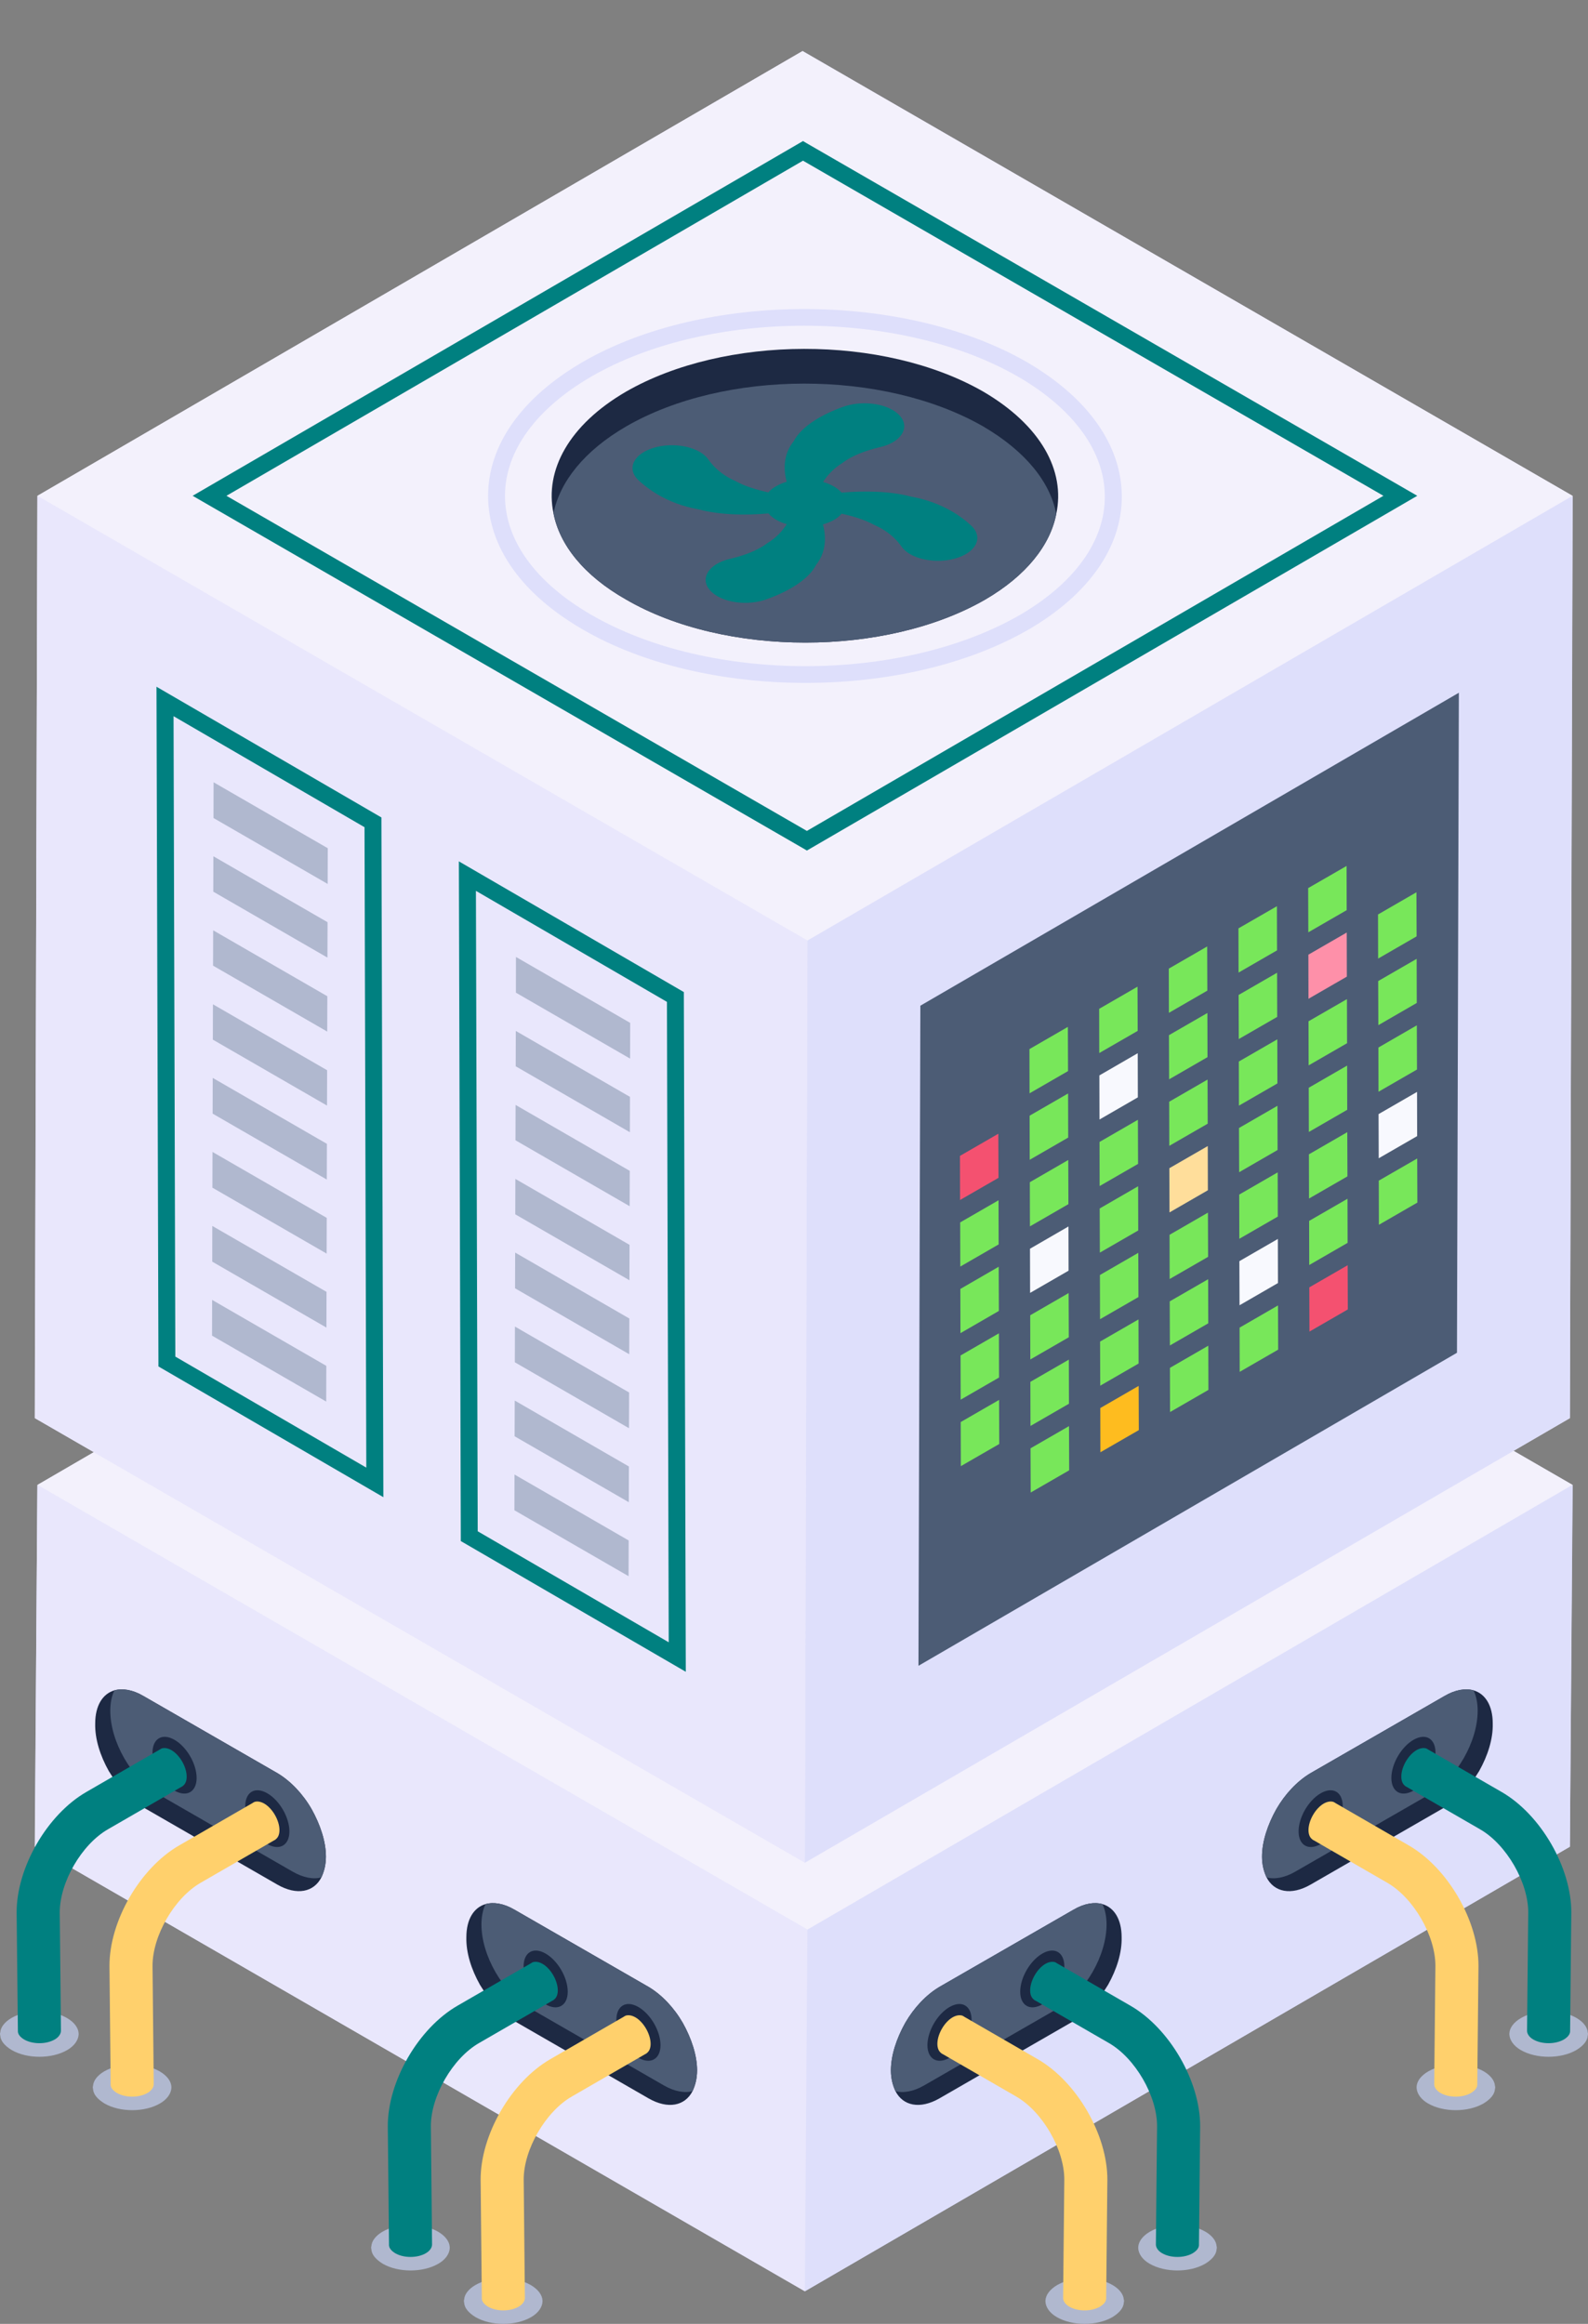 <?xml version="1.0" encoding="UTF-8" standalone="no"?>
<!-- Generator: Adobe Illustrator 28.2.0, SVG Export Plug-In . SVG Version: 6.00 Build 0)  -->

<svg
   version="1.1"
   id="Layer_2_00000116942945517045828500000011382288698627544202_"
   x="0px"
   y="0px"
   viewBox="0 0 2938.9 4300"
   style="enable-background:new 0 0 2938.9 4300;"
   xml:space="preserve"
   sodipodi:docname="vps-hosting.svg"
   inkscape:version="1.3.2 (091e20e, 2023-11-25, custom)"
   xmlns:inkscape="http://www.inkscape.org/namespaces/inkscape"
   xmlns:sodipodi="http://sodipodi.sourceforge.net/DTD/sodipodi-0.dtd"
   xmlns="http://www.w3.org/2000/svg"
   xmlns:svg="http://www.w3.org/2000/svg"><rect x="0" y="0" width="2938.9" height="4300" fill="#808080" stroke="none"/><defs
   id="defs111" /><sodipodi:namedview
   id="namedview111"
   pagecolor="#ffffff"
   bordercolor="#000000"
   borderopacity="0.25"
   inkscape:showpageshadow="2"
   inkscape:pageopacity="0.0"
   inkscape:pagecheckerboard="0"
   inkscape:deskcolor="#d1d1d1"
   inkscape:zoom="0.18906977"
   inkscape:cx="1467.7122"
   inkscape:cy="1303.7515"
   inkscape:window-width="1920"
   inkscape:window-height="1009"
   inkscape:window-x="1912"
   inkscape:window-y="39"
   inkscape:window-maximized="1"
   inkscape:current-layer="Layer_2_00000116942945517045828500000011382288698627544202_" />
<style
   type="text/css"
   id="style1">
	.st0{fill:#DEDFFB;}
	.st1{fill:#E9E7FC;}
	.st2{fill:#F3F1FC;}
	.st3{fill:#926AF2;}
	.st4{fill:#4C5C75;}
	.st5{fill:#78E75A;}
	.st6{fill:#F45170;}
	.st7{fill:#F8F9FE;}
	.st8{fill:#FE90A9;}
	.st9{fill:#FFDE9B;}
	.st10{fill:#FEBC1F;}
	.st11{fill:#B0B8CF;}
	.st12{fill:#1D2943;}
	.st13{fill:#AD8FF5;}
	.st14{fill:#FFD06C;}
	.st15{fill:#7745EF;}
</style>
<g
   id="Layer_1-2">
	<g
   id="_153">
		<g
   id="g111">
			<g
   id="g5">
				<polygon
   class="st0"
   points="2910.6,2747.9 2905.3,3417.1 1489.8,4239.4 64.6,3417.1 69.1,2747.9 1485.4,1924.6     "
   id="polygon1" />
				<g
   id="g4">
					<polygon
   class="st0"
   points="2910.2,2747.5 2905.4,3417 1489.5,4239.8 1494.3,3570.4      "
   id="polygon2" />
					<polygon
   class="st1"
   points="1494.3,3570.4 1489.5,4239.8 64.3,3417 69.2,2747.6      "
   id="polygon3" />
					<polygon
   class="st2"
   points="2910.2,2747.5 1494.3,3570.4 69.2,2747.6 1485.1,1924.7      "
   id="polygon4" />
				</g>
			</g>
			<g
   id="g9">
				<polygon
   class="st1"
   points="2910.6,917.7 2905.3,2624.2 1489.8,3446.6 64.6,2624.2 69.1,917.7 1485.4,94.4     "
   id="polygon5" />
				<g
   id="g8">
					<polygon
   class="st0"
   points="2910.2,917.4 2905.4,2623.8 1489.5,3446.6 1494.3,1740.2      "
   id="polygon6" />
					<polygon
   class="st1"
   points="1494.3,1740.2 1489.5,3446.6 64.3,2623.8 69.2,917.4      "
   id="polygon7" />
					<polygon
   class="st2"
   points="2910.2,917.4 1494.3,1740.2 69.2,917.4 1485.1,94.6      "
   id="polygon8" />
				</g>
			</g>
			<path
   class="st3"
   d="M1493.3,1573.8l-7.8-4.6l-1129-651.8L1486.1,261l7.8,4.6l1129,651.8L1493.3,1573.8L1493.3,1573.8z      M419.1,917.4l1074.2,620.1l1067-620.1L1486.1,297.3L419.1,917.4z"
   id="path9"
   style="fill:#008080;fill-opacity:1" />
			<polygon
   class="st4"
   points="1703.3,1860.9 2699.9,1281.8 2696.4,2503.1 1699.8,3082.3    "
   id="polygon9" />
			<g
   id="g54">
				<polygon
   class="st5"
   points="1976.3,1900.1 1976.6,1981.9 1905.4,2023 1905.2,1941.2     "
   id="polygon10" />
				<polygon
   class="st5"
   points="2105.2,1825.7 2105.5,1907.5 2034.4,1948.5 2034.2,1866.7     "
   id="polygon11" />
				<polygon
   class="st5"
   points="2234.1,1751.3 2234.4,1833 2163.3,1874.1 2163.1,1792.3     "
   id="polygon12" />
				<polygon
   class="st5"
   points="2363.2,1676.8 2363.4,1758.5 2292.2,1799.6 2292,1717.8     "
   id="polygon13" />
				<polygon
   class="st5"
   points="2492.1,1602.3 2492.3,1684.1 2421.3,1725.1 2421,1643.3     "
   id="polygon14" />
				<polygon
   class="st6"
   points="1847.6,2097.8 1847.9,2179.4 1776.8,2220.4 1776.6,2138.8     "
   id="polygon15" />
				<polygon
   class="st5"
   points="1976.7,2023.3 1976.9,2104.9 1905.7,2146 1905.5,2064.4     "
   id="polygon16" />
				<polygon
   class="st7"
   points="2105.6,1948.8 2105.8,2030.5 2034.8,2071.5 2034.6,1989.9     "
   id="polygon17" />
				<polygon
   class="st5"
   points="2234.5,1874.4 2234.7,1956.1 2163.7,1997.1 2163.4,1915.4     "
   id="polygon18" />
				<polygon
   class="st5"
   points="2363.5,1799.9 2363.7,1881.6 2292.6,1922.6 2292.3,1841     "
   id="polygon19" />
				<polygon
   class="st8"
   points="2492.4,1725.5 2492.6,1807.1 2421.6,1848.1 2421.4,1766.5     "
   id="polygon20" />
				<polygon
   class="st5"
   points="2621.4,1651 2621.7,1732.6 2550.5,1773.7 2550.3,1692.1     "
   id="polygon21" />
				<polygon
   class="st5"
   points="1848,2220.9 1848.2,2302.6 1777.2,2343.6 1777,2261.9     "
   id="polygon22" />
				<polygon
   class="st5"
   points="1977,2146.4 1977.3,2228.1 1906.1,2269.2 1905.9,2187.5     "
   id="polygon23" />
				<polygon
   class="st5"
   points="2105.9,2072 2106.2,2153.6 2035.1,2194.6 2034.9,2113     "
   id="polygon24" />
				<polygon
   class="st5"
   points="2234.8,1997.6 2235.1,2079.2 2164,2120.2 2163.8,2038.6     "
   id="polygon25" />
				<polygon
   class="st5"
   points="2363.9,1923.1 2364.1,2004.7 2292.9,2045.8 2292.7,1964.2     "
   id="polygon26" />
				<polygon
   class="st5"
   points="2492.8,1848.7 2493,1930.3 2421.9,1971.3 2421.7,1889.7     "
   id="polygon27" />
				<polygon
   class="st5"
   points="2621.8,1774.2 2622,1855.8 2550.9,1896.9 2550.6,1815.3     "
   id="polygon28" />
				<polygon
   class="st5"
   points="1848.3,2343.9 1848.6,2425.7 1777.5,2466.8 1777.3,2385     "
   id="polygon29" />
				<polygon
   class="st7"
   points="1977.4,2269.4 1977.6,2351.2 1906.4,2392.3 1906.2,2310.6     "
   id="polygon30" />
				<polygon
   class="st5"
   points="2106.3,2195 2106.5,2276.8 2035.5,2317.8 2035.2,2236.1     "
   id="polygon31" />
				<polygon
   class="st9"
   points="2235.2,2120.6 2235.4,2202.4 2164.4,2243.4 2164.1,2161.6     "
   id="polygon32" />
				<polygon
   class="st5"
   points="2364.2,2046.1 2364.4,2127.9 2293.3,2169 2293,2087.2     "
   id="polygon33" />
				<polygon
   class="st5"
   points="2493.1,1971.7 2493.3,2053.5 2422.3,2094.5 2422.1,2012.7     "
   id="polygon34" />
				<polygon
   class="st5"
   points="2622.1,1897.2 2622.4,1979 2551.2,2020.1 2551,1938.3     "
   id="polygon35" />
				<polygon
   class="st5"
   points="1848.7,2467.1 1848.9,2548.9 1777.9,2589.9 1777.7,2508.1     "
   id="polygon36" />
				<polygon
   class="st5"
   points="1977.7,2392.6 1978,2474.4 1906.8,2515.5 1906.6,2433.7     "
   id="polygon37" />
				<polygon
   class="st5"
   points="2106.6,2318.2 2106.9,2400 2035.8,2441 2035.6,2359.2     "
   id="polygon38" />
				<polygon
   class="st5"
   points="2235.5,2243.8 2235.8,2325.6 2164.7,2366.6 2164.5,2284.8     "
   id="polygon39" />
				<polygon
   class="st5"
   points="2364.6,2169.3 2364.8,2251.1 2293.6,2292.2 2293.4,2210.4     "
   id="polygon40" />
				<polygon
   class="st5"
   points="2493.4,2094.9 2493.7,2176.7 2422.6,2217.7 2422.4,2135.9     "
   id="polygon41" />
				<polygon
   class="st7"
   points="2622.5,2020.4 2622.7,2102.2 2551.6,2143.2 2551.3,2061.5     "
   id="polygon42" />
				<polygon
   class="st5"
   points="1849,2590.3 1849.3,2671.9 1778.2,2712.9 1778,2631.3     "
   id="polygon43" />
				<polygon
   class="st5"
   points="1978.1,2515.8 1978.3,2597.4 1907.1,2638.5 1906.9,2556.9     "
   id="polygon44" />
				<polygon
   class="st5"
   points="2107,2441.4 2107.2,2523 2036.2,2564 2035.9,2482.4     "
   id="polygon45" />
				<polygon
   class="st5"
   points="2235.9,2367 2236.1,2448.6 2165.1,2489.6 2164.8,2408     "
   id="polygon46" />
				<polygon
   class="st7"
   points="2364.9,2292.5 2365.1,2374.1 2294,2415.2 2293.7,2333.6     "
   id="polygon47" />
				<polygon
   class="st5"
   points="2493.8,2218.1 2494,2299.7 2423,2340.7 2422.8,2259.1     "
   id="polygon48" />
				<polygon
   class="st5"
   points="2622.8,2143.6 2623.1,2225.2 2551.9,2266.3 2551.7,2184.6     "
   id="polygon49" />
				<polygon
   class="st5"
   points="1978.4,2638.8 1978.7,2720.6 1907.5,2761.7 1907.2,2679.9     "
   id="polygon50" />
				<polygon
   class="st10"
   points="2107.3,2564.4 2107.6,2646.2 2036.5,2687.2 2036.3,2605.4     "
   id="polygon51" />
				<polygon
   class="st5"
   points="2236.2,2490 2236.4,2571.8 2165.4,2612.8 2165.2,2531     "
   id="polygon52" />
				<polygon
   class="st5"
   points="2365.2,2415.5 2365.5,2497.3 2294.3,2538.4 2294.1,2456.6     "
   id="polygon53" />
				<polygon
   class="st6"
   points="2494.1,2341.1 2494.4,2422.9 2423.4,2463.9 2423.1,2382.1     "
   id="polygon54" />
			</g>
			<g
   id="g72">
				<g
   id="g63">
					<path
   class="st3"
   d="M1269.2,3093.4l-416.4-241.9v-9l-3.6-1248.7l416.4,241.9v9L1269.2,3093.4z M884.1,2833.4l353.5,205.4       l-3.3-1185l-353.5-205.4L884.1,2833.4L884.1,2833.4z"
   id="path54"
   style="fill:#008080;fill-opacity:1" />
					<g
   id="g62">
						<polygon
   class="st11"
   points="1166.3,1892.7 1166.1,1958.8 954.8,1836.8 954.9,1770.7       "
   id="polygon55" />
						<polygon
   class="st11"
   points="1165.5,2166.5 1165.3,2231.9 954,2109.9 954.2,2044.5       "
   id="polygon56" />
						<polygon
   class="st11"
   points="1165.9,2029.6 1165.7,2095 954.4,1973 954.6,1907.6       "
   id="polygon57" />
						<polygon
   class="st11"
   points="1164.3,2576.6 1164.1,2642.7 952.8,2520.7 953,2454.6       "
   id="polygon58" />
						<polygon
   class="st11"
   points="1164.7,2439.7 1164.5,2505.8 953.2,2383.8 953.4,2317.7       "
   id="polygon59" />
						<polygon
   class="st11"
   points="1165.1,2303.4 1164.9,2368.9 953.6,2246.9 953.8,2181.4       "
   id="polygon60" />
						<polygon
   class="st11"
   points="1163.5,2850.4 1163.3,2916.5 952,2794.5 952.2,2728.4       "
   id="polygon61" />
						<polygon
   class="st11"
   points="1163.9,2713.5 1163.7,2779.6 952.4,2657.6 952.6,2591.5       "
   id="polygon62" />
					</g>
				</g>
				<g
   id="g71">
					<path
   class="st3"
   d="M709.5,2770.3l-416.3-241.9v-9l-3.6-1248.7l416.3,241.9v9L709.5,2770.3z M324.5,2510.2l353.4,205.4       l-3.3-1185l-353.4-205.4L324.5,2510.2L324.5,2510.2z"
   id="path63"
   style="fill:#008080;fill-opacity:1" />
					<g
   id="g70">
						<polygon
   class="st11"
   points="606.6,1569.5 606.4,1635.6 395.1,1513.6 395.3,1447.5       "
   id="polygon63" />
						<polygon
   class="st11"
   points="605.8,1843.4 605.6,1908.8 394.3,1786.8 394.5,1721.4       "
   id="polygon64" />
						<polygon
   class="st11"
   points="606.2,1706.4 606,1771.9 394.7,1649.9 394.9,1584.4       "
   id="polygon65" />
						<polygon
   class="st11"
   points="604.7,2253.5 604.5,2319.6 393.1,2197.6 393.3,2131.5       "
   id="polygon66" />
						<polygon
   class="st11"
   points="605,2116.5 604.8,2182.6 393.5,2060.6 393.7,1994.5       "
   id="polygon67" />
						<polygon
   class="st11"
   points="605.4,1980.3 605.2,2045.7 393.9,1923.7 394.1,1858.3       "
   id="polygon68" />
						<polygon
   class="st11"
   points="603.9,2527.3 603.7,2593.4 392.4,2471.4 392.6,2405.3       "
   id="polygon69" />
						<polygon
   class="st11"
   points="604.3,2390.4 604.1,2456.5 392.8,2334.5 392.9,2268.4       "
   id="polygon70" />
					</g>
				</g>
			</g>
			<path
   class="st0"
   d="M1490.7,1263.6c-149.4,0-298.7-32.9-412.1-98.8c-112.9-65.2-175.2-152.9-175.3-246.9     c-0.1-94.3,62.1-182.5,175.3-248.2c225.6-130.5,593.8-130.4,821.1-0.1c113.7,66,176.3,154.5,176.4,249.3     c0.1,93.6-61.1,180.9-172.3,245.9l-0.1,0C1789.6,1230.7,1640,1263.6,1490.7,1263.6L1490.7,1263.6z M1488.5,602.7     c-143,0-285.7,31.3-394.2,94.1c-103,59.9-159.8,138.4-159.7,221c0.1,82.3,56.8,160.4,159.7,219.8     c218.2,126.7,574.2,126.7,793.7,0c101.1-59.1,156.8-136.8,156.7-218.7c-0.1-83.1-57.2-162-160.8-222.1     C1774.7,634,1631.5,602.7,1488.5,602.7z"
   id="path72" />
			<path
   class="st12"
   d="M1954.8,951.1c-11.2,57.7-55.4,113.9-131.1,158.1c-184.3,106.4-482.5,106.4-665.3,0     c-77.9-44.2-122.9-101.1-134.1-159.6c-16.5-79.4,28.5-163.3,134.1-224.8c182.1-104.9,476.5-106.4,661.6,0     C1926.3,787.1,1972,871,1954.8,951.1L1954.8,951.1z"
   id="path73" />
			<path
   class="st4"
   d="M1954.8,951.1c-11.2,57.7-55.4,113.9-131.1,158.1c-184.3,106.4-482.5,106.4-665.3,0     c-77.9-44.2-122.9-101.1-134.1-159.6c12-58.4,56.9-115.4,134.1-160.3c182.1-105.6,476.5-106.4,661.6,0     C1897.9,835,1943.6,891.9,1954.8,951.1L1954.8,951.1z"
   id="path74" />
			<path
   class="st13"
   d="M1651.9,758.6c6,3.5,11,7.6,14.8,12.3c17.3,21.7,0.3,47.6-38.1,56.5c-25.6,6-51.5,15.3-69.6,29.3     c-16.2,9.8-27.6,22.5-35.7,35c7.1,2.1,13.8,4.9,19.7,8.3s10.7,7.3,14.6,11.5c40.5-3.5,89.4-3.1,128.8,7.5     c29.3,5.2,54.4,15.2,74.9,27c14.6,8.4,26.8,17.7,36.4,26.9c23.1,21.9,8.5,50.4-31.4,60.9c-28.4,7.6-61,3.6-81.9-8.4     c-6.6-3.8-12.1-8.5-15.8-13.8c-8-11.6-20.1-23.7-36.9-33.4c-4.3-2.5-9-4.8-13.9-7c-16.9-9.3-38.5-16-60.3-20.7     c-3.4,4.2-8.2,8.1-13.9,11.4c-6.1,3.5-13.2,6.3-20.6,8.4c6.4,23.3,5.8,51.7-12.4,74.5c-14.9,29.1-54.7,50.9-92.7,64.3     c-30,10.6-67,7.5-90.3-6c-6-3.5-11.1-7.6-14.9-12.4c-17.3-21.7-0.3-47.6,38.1-56.6c25.6-6,51.5-15.3,69.6-29.3     c16.2-9.6,27.6-22.5,35.7-35c-7.1-1.9-13.8-4.7-19.5-8c-6.3-3.7-10.9-7.6-14.4-11.8c-40.7,3.7-89.6,3.2-129.2-7.5     c-29.2-5.1-54.2-15-74.6-26.8c-14.7-8.5-26.9-17.9-36.8-27.1c-22.9-21.8-8.9-50.1,31.4-60.9c28.4-7.6,61-3.6,81.9,8.4     c6.6,3.8,12.1,8.5,15.8,13.8c8.3,11.8,20.2,23.7,36.9,33.4c4.3,2.5,8.9,4.8,13.9,7c16.9,9.5,38.9,16,60.5,20.8     c3.4-4,8.2-7.9,14.1-11.3c6.1-3.5,12.8-6.3,19.8-8.4c-6.4-23.6-5.8-51.7,12.8-74.7c15.1-29,54.7-50.9,92.7-64.3     C1591.5,742,1628.7,745.2,1651.9,758.6L1651.9,758.6z"
   id="path75"
   style="fill:#008080;fill-opacity:1" />
			<g
   id="g93">
				<g
   id="g84">
					<path
   class="st12"
   d="M2075.8,3584.6c0.7,28.6-9.1,59.3-25.1,87.9c-16.8,27.9-39.1,52.3-63.5,67l-248.4,143.1       c-36.3,20.9-67.7,13.9-81.6-13.3c-4.9-10.5-8.4-23-8.4-38.4c0-27.9,10.5-59.3,26.5-87.9c16.1-27.9,38.4-51.6,62.8-66.3       l248.4-143c20.2-11.9,39.1-14.6,53.7-10.5C2061.8,3529.5,2075.8,3551.1,2075.8,3584.6L2075.8,3584.6z"
   id="path76" />
					<path
   class="st4"
   d="M2047.9,3560.9c0,28.6-9.8,60-25.8,87.9c-16.1,27.9-38.4,52.3-63.5,67l-248.4,143       c-19.5,11.2-38.4,14.6-53,10.5c-4.9-10.5-8.4-23-8.4-38.4c0-27.9,10.5-59.3,26.5-87.9c16.1-27.9,38.4-51.6,62.8-66.3l248.4-143       c20.2-11.9,39.1-14.6,53.7-10.5C2045.1,3533,2047.9,3546.3,2047.9,3560.9L2047.9,3560.9z"
   id="path77" />
					<g
   id="g80">
						<path
   class="st11"
   d="M1934.8,4256.7v2.3c0.6,10.3,8,21.1,21.1,28.5c28.6,16.6,74.2,16.6,102.8,0c13.1-8,20.6-17.1,21.1-26.8        c0.6-2.3,0.6-4,0-5.7c-0.6-9.7-8-19.4-20.6-26.8c-28.6-16.6-74.2-16.6-102.8,0C1942.8,4236.2,1935.4,4246.5,1934.8,4256.7        L1934.8,4256.7z"
   id="path78" />
						<path
   class="st12"
   d="M1757.3,3713.7c-22.7,13.1-41,44.7-40.9,70.8c0.1,25.6,18.5,36.1,41.2,23s40.6-44.5,40.5-70.1        C1798,3711.3,1780,3700.6,1757.3,3713.7L1757.3,3713.7z"
   id="path79" />
						<path
   class="st14"
   d="M1734.8,3781.8c0,7.9,2.5,13.8,6.9,17c0.3,0.3,0.6,0.6,0.9,0.9l2.5,1.3l135.4,78.2        c48.7,27.9,89.5,98.3,89.2,154.2l-2.2,217.8v1.3c0.3,5.7,4.4,11.6,11.6,15.7c15.7,9.1,40.8,9.1,56.5,0        c7.2-4.4,11.3-9.4,11.6-14.8v-3.1l2.2-216.9c0.3-83.2-56.5-181.5-129.1-223.3l-135.4-78.2c-1.3-0.9-2.5-1.6-3.8-2.2        c-4.7-1.6-11.3-0.9-18.2,3.1C1747.7,3741.6,1734.8,3763.9,1734.8,3781.8L1734.8,3781.8z"
   id="path80" />
					</g>
					<g
   id="g83">
						<path
   class="st11"
   d="M2106.5,4157.9v2.3c0.6,10.3,8,21.1,21.1,28.5c28.6,16.6,74.2,16.6,102.8,0c13.1-8,20.6-17.1,21.1-26.8        c0.6-2.3,0.6-4,0-5.7c-0.6-9.7-8-19.4-20.6-26.8c-28.6-16.6-74.2-16.6-102.8,0C2114.5,4137.3,2107.1,4147.6,2106.5,4157.9        L2106.5,4157.9z"
   id="path81" />
						<path
   class="st12"
   d="M1929,3614.8c-22.7,13.1-41,44.7-40.9,70.8c0.1,25.6,18.5,36.1,41.2,23c22.7-13.1,40.6-44.5,40.5-70.1        C1969.7,3612.4,1951.7,3601.7,1929,3614.8L1929,3614.8z"
   id="path82" />
						<path
   class="st15"
   d="M1906.5,3682.9c0,7.9,2.5,13.8,6.9,17c0.3,0.3,0.6,0.6,0.9,0.9l2.5,1.3l135.4,78.2        c48.7,27.9,89.5,98.3,89.2,154.2l-2.2,217.8v1.3c0.3,5.7,4.4,11.6,11.6,15.7c15.7,9.1,40.8,9.1,56.5,0        c7.2-4.4,11.3-9.4,11.6-14.8v-3.1l2.2-216.9c0.3-83.2-56.5-181.5-129.1-223.3l-135.4-78.2c-1.3-0.9-2.5-1.6-3.8-2.2        c-4.7-1.6-11.3-0.9-18.2,3.1C1919.4,3642.7,1906.5,3665,1906.5,3682.9L1906.5,3682.9z"
   id="path83"
   style="fill:#008080;fill-opacity:1" />
					</g>
				</g>
				<g
   id="g92">
					<path
   class="st12"
   d="M2762.6,3189.1c0.7,28.6-9.1,59.3-25.1,87.9c-16.8,27.9-39.1,52.3-63.5,67l-248.4,143.1       c-36.3,20.9-67.7,13.9-81.6-13.3c-4.9-10.5-8.4-23-8.4-38.4c0-27.9,10.5-59.3,26.5-87.9c16.1-27.9,38.4-51.6,62.8-66.3       l248.4-143c20.2-11.9,39.1-14.6,53.7-10.5C2748.7,3134,2762.6,3155.6,2762.6,3189.1L2762.6,3189.1z"
   id="path84" />
					<path
   class="st4"
   d="M2734.7,3165.4c0,28.6-9.8,60-25.8,87.9s-38.4,52.3-63.5,67l-248.4,143c-19.5,11.2-38.4,14.6-53,10.5       c-4.9-10.5-8.4-23-8.4-38.4c0-27.9,10.5-59.3,26.5-87.9c16.1-27.9,38.4-51.6,62.8-66.3l248.4-143       c20.2-11.9,39.1-14.6,53.7-10.5C2731.9,3137.5,2734.7,3150.8,2734.7,3165.4L2734.7,3165.4z"
   id="path85" />
					<g
   id="g88">
						<path
   class="st11"
   d="M2621.7,3861.2v2.3c0.6,10.3,8,21.1,21.1,28.6c28.6,16.6,74.2,16.6,102.8,0c13.1-8,20.6-17.1,21.1-26.8        c0.6-2.3,0.6-4,0-5.7c-0.6-9.7-8-19.4-20.6-26.8c-28.6-16.6-74.2-16.6-102.8,0C2629.6,3840.7,2622.2,3850.9,2621.7,3861.2        L2621.7,3861.2z"
   id="path86" />
						<path
   class="st12"
   d="M2444.2,3318.2c-22.7,13.1-41,44.7-40.9,70.8c0.1,25.6,18.5,36.1,41.2,23c22.7-13.1,40.6-44.5,40.5-70.1        C2484.9,3315.8,2466.9,3305.1,2444.2,3318.2L2444.2,3318.2z"
   id="path87" />
						<path
   class="st14"
   d="M2421.6,3386.3c0,7.9,2.5,13.8,6.9,17c0.3,0.3,0.6,0.6,0.9,0.9l2.5,1.3l135.4,78.2        c48.7,27.9,89.5,98.3,89.2,154.2l-2.2,217.8v1.3c0.3,5.7,4.4,11.6,11.6,15.7c15.7,9.1,40.8,9.1,56.5,0        c7.2-4.4,11.3-9.4,11.6-14.8v-3.1l2.2-216.9c0.3-83.2-56.5-181.5-129.1-223.3l-135.4-78.2c-1.3-0.9-2.5-1.6-3.8-2.2        c-4.7-1.6-11.3-0.9-18.2,3.1C2434.5,3346.1,2421.6,3368.4,2421.6,3386.3L2421.6,3386.3z"
   id="path88" />
					</g>
					<g
   id="g91">
						<path
   class="st11"
   d="M2793.4,3762.4v2.3c0.6,10.3,8,21.1,21.1,28.6c28.6,16.6,74.2,16.6,102.8,0c13.1-8,20.6-17.1,21.1-26.8        c0.6-2.3,0.6-4,0-5.7c-0.6-9.7-8-19.4-20.6-26.8c-28.6-16.6-74.2-16.6-102.8,0C2801.4,3741.8,2793.9,3752.1,2793.4,3762.4        L2793.4,3762.4z"
   id="path89" />
						<path
   class="st12"
   d="M2615.9,3219.3c-22.7,13.1-41,44.7-40.9,70.8c0.1,25.6,18.5,36.1,41.2,23c22.7-13.1,40.6-44.5,40.5-70.1        C2656.6,3216.9,2638.6,3206.2,2615.9,3219.3L2615.9,3219.3z"
   id="path90" />
						<path
   class="st15"
   d="M2593.4,3287.4c0,7.9,2.5,13.8,6.9,17c0.3,0.3,0.6,0.6,0.9,0.9l2.5,1.3l135.4,78.2        c48.7,27.9,89.5,98.3,89.2,154.2l-2.2,217.8v1.3c0.3,5.7,4.4,11.6,11.6,15.7c15.7,9.1,40.8,9.1,56.5,0        c7.2-4.4,11.3-9.4,11.6-14.8v-3.1l2.2-216.9c0.3-83.2-56.5-181.5-129.1-223.3l-135.4-78.2c-1.3-0.9-2.5-1.6-3.8-2.2        c-4.7-1.6-11.3-0.9-18.2,3.1C2606.2,3247.2,2593.3,3269.5,2593.4,3287.4L2593.4,3287.4z"
   id="path91"
   style="fill:#008080;fill-opacity:1" />
					</g>
				</g>
			</g>
			<g
   id="g110">
				<g
   id="g101">
					<path
   class="st12"
   d="M863.1,3584.6c-0.7,28.6,9.1,59.3,25.1,87.9c16.8,27.9,39.1,52.3,63.5,67l248.4,143.1       c36.3,20.9,67.7,13.9,81.6-13.3c4.9-10.5,8.4-23,8.4-38.4c0-27.9-10.5-59.3-26.5-87.9c-16.1-27.9-38.4-51.6-62.8-66.3       l-248.4-143c-20.2-11.9-39.1-14.6-53.7-10.5C877,3529.5,863.1,3551.1,863.1,3584.6L863.1,3584.6z"
   id="path93" />
					<path
   class="st4"
   d="M891,3560.9c0,28.6,9.8,60,25.8,87.9s38.4,52.3,63.5,67l248.4,143c19.5,11.2,38.4,14.6,53,10.5       c4.9-10.5,8.4-23,8.4-38.4c0-27.9-10.5-59.3-26.5-87.9c-16.1-27.9-38.4-51.6-62.8-66.3l-248.4-143       c-20.2-11.9-39.1-14.6-53.7-10.5C893.8,3533,891,3546.3,891,3560.9L891,3560.9z"
   id="path94" />
					<g
   id="g97">
						<path
   class="st11"
   d="M1004,4256.7v2.3c-0.6,10.3-8,21.1-21.1,28.5c-28.5,16.6-74.2,16.6-102.8,0c-13.1-8-20.6-17.1-21.1-26.8        c-0.6-2.3-0.6-4,0-5.7c0.6-9.7,8-19.4,20.6-26.8c28.5-16.6,74.2-16.6,102.8,0C996,4236.2,1003.5,4246.5,1004,4256.7        L1004,4256.7z"
   id="path95" />
						<path
   class="st12"
   d="M1181.5,3713.7c22.7,13.1,41,44.7,40.9,70.8c-0.1,25.6-18.5,36.1-41.2,23        c-22.7-13.1-40.6-44.5-40.5-70.1C1140.8,3711.3,1158.8,3700.6,1181.5,3713.7L1181.5,3713.7z"
   id="path96" />
						<path
   class="st14"
   d="M1204.1,3781.8c0,7.9-2.5,13.8-6.9,17c-0.3,0.3-0.6,0.6-0.9,0.9l-2.5,1.3l-135.4,78.2        c-48.7,27.9-89.5,98.3-89.2,154.2l2.2,217.8v1.3c-0.3,5.7-4.4,11.6-11.6,15.7c-15.7,9.1-40.8,9.1-56.5,0        c-7.2-4.4-11.3-9.4-11.6-14.8v-3.1l-2.2-216.9c-0.3-83.2,56.5-181.5,129.1-223.3l135.4-78.2c1.3-0.9,2.5-1.6,3.8-2.2        c4.7-1.6,11.3-0.9,18.2,3.1C1191.2,3741.6,1204.1,3763.9,1204.1,3781.8L1204.1,3781.8z"
   id="path97" />
					</g>
					<g
   id="g100">
						<path
   class="st11"
   d="M832.3,4157.9v2.3c-0.6,10.3-8,21.1-21.1,28.5c-28.5,16.6-74.2,16.6-102.8,0        c-13.1-8-20.6-17.1-21.1-26.8c-0.6-2.3-0.6-4,0-5.7c0.6-9.7,8-19.4,20.6-26.8c28.5-16.6,74.2-16.6,102.8,0        C824.3,4137.3,831.8,4147.6,832.3,4157.9L832.3,4157.9z"
   id="path98" />
						<path
   class="st12"
   d="M1009.8,3614.8c22.7,13.1,41,44.7,40.9,70.8c-0.1,25.6-18.5,36.1-41.2,23        c-22.7-13.1-40.6-44.5-40.5-70.1C969.1,3612.4,987.1,3601.7,1009.8,3614.8L1009.8,3614.8z"
   id="path99" />
						<path
   class="st15"
   d="M1032.3,3682.9c0,7.9-2.5,13.8-6.9,17c-0.3,0.3-0.6,0.6-0.9,0.9l-2.5,1.3l-135.4,78.2        c-48.7,27.9-89.5,98.3-89.2,154.2l2.2,217.8v1.3c-0.3,5.7-4.4,11.6-11.6,15.7c-15.7,9.1-40.8,9.1-56.5,0        c-7.2-4.4-11.3-9.4-11.6-14.8v-3.1l-2.2-216.9c-0.3-83.2,56.5-181.5,129.1-223.3l135.4-78.2c1.3-0.9,2.5-1.6,3.8-2.2        c4.7-1.6,11.3-0.9,18.2,3.1C1019.5,3642.7,1032.3,3665,1032.3,3682.9L1032.3,3682.9z"
   id="path100"
   style="fill:#008080;fill-opacity:1" />
					</g>
				</g>
				<g
   id="g109">
					<path
   class="st12"
   d="M176.2,3189.1c-0.7,28.6,9.1,59.3,25.1,87.9c16.8,27.9,39.1,52.3,63.5,67l248.4,143.1       c36.3,20.9,67.7,13.9,81.6-13.3c4.9-10.5,8.4-23,8.4-38.4c0-27.9-10.5-59.3-26.5-87.9c-16-27.9-38.4-51.6-62.8-66.3l-248.4-143       c-20.2-11.9-39.1-14.6-53.7-10.5C190.2,3134,176.2,3155.6,176.2,3189.1L176.2,3189.1z"
   id="path101" />
					<path
   class="st4"
   d="M204.1,3165.4c0,28.6,9.8,60,25.8,87.9s38.4,52.3,63.5,67l248.4,143c19.5,11.2,38.4,14.6,53,10.5       c4.9-10.5,8.4-23,8.4-38.4c0-27.9-10.5-59.3-26.5-87.9c-16-27.9-38.4-51.6-62.8-66.3l-248.4-143       c-20.2-11.9-39.1-14.6-53.7-10.5C206.9,3137.5,204.1,3150.8,204.1,3165.4L204.1,3165.4z"
   id="path102" />
					<g
   id="g105">
						<path
   class="st11"
   d="M317.2,3861.2v2.3c-0.6,10.3-8,21.1-21.1,28.6c-28.5,16.6-74.2,16.6-102.8,0        c-13.1-8-20.6-17.1-21.1-26.8c-0.6-2.3-0.6-4,0-5.7c0.6-9.7,8-19.4,20.6-26.8c28.6-16.6,74.2-16.6,102.8,0        C309.2,3840.7,316.6,3850.9,317.2,3861.2L317.2,3861.2z"
   id="path103" />
						<path
   class="st12"
   d="M494.7,3318.2c22.7,13.1,41,44.7,40.9,70.8c-0.1,25.6-18.5,36.1-41.2,23c-22.7-13.1-40.6-44.5-40.5-70.1        C454,3315.8,472,3305.1,494.7,3318.2L494.7,3318.2z"
   id="path104" />
						<path
   class="st14"
   d="M517.2,3386.3c0,7.9-2.5,13.8-6.9,17c-0.3,0.3-0.6,0.6-0.9,0.9l-2.5,1.3l-135.4,78.2        c-48.7,27.9-89.5,98.3-89.2,154.2l2.2,217.8v1.3c-0.3,5.7-4.4,11.6-11.6,15.7c-15.7,9.1-40.8,9.1-56.5,0        c-7.2-4.4-11.3-9.4-11.6-14.8v-3.1l-2.2-216.9c-0.3-83.2,56.5-181.5,129.1-223.3l135.4-78.2c1.3-0.9,2.5-1.6,3.8-2.2        c4.7-1.6,11.3-0.9,18.2,3.1C504.3,3346.1,517.2,3368.4,517.2,3386.3L517.2,3386.3z"
   id="path105" />
					</g>
					<g
   id="g108">
						<path
   class="st11"
   d="M145.5,3762.4v2.3c-0.6,10.3-8,21.1-21.1,28.6c-28.5,16.6-74.2,16.6-102.8,0        c-13.1-8-20.6-17.1-21.1-26.8c-0.6-2.3-0.6-4,0-5.7c0.6-9.7,8-19.4,20.6-26.8c28.5-16.6,74.2-16.6,102.8,0        C137.5,3741.8,144.9,3752.1,145.5,3762.4L145.5,3762.4z"
   id="path106" />
						<path
   class="st12"
   d="M323,3219.3c22.7,13.1,41,44.7,40.9,70.8c-0.1,25.6-18.5,36.1-41.2,23c-22.7-13.1-40.6-44.5-40.5-70.1        C282.3,3216.9,300.3,3206.2,323,3219.3L323,3219.3z"
   id="path107" />
						<path
   class="st15"
   d="M345.5,3287.4c0,7.9-2.5,13.8-6.9,17c-0.3,0.3-0.6,0.6-0.9,0.9l-2.5,1.3l-135.4,78.2        c-48.7,27.9-89.5,98.3-89.2,154.2l2.2,217.8v1.3c-0.3,5.7-4.4,11.6-11.6,15.7c-15.7,9.1-40.8,9.1-56.5,0        c-7.2-4.4-11.3-9.4-11.6-14.8v-3.1L30.8,3539c-0.3-83.2,56.5-181.5,129.1-223.3l135.4-78.2c1.3-0.9,2.5-1.6,3.8-2.2        c4.7-1.6,11.3-0.9,18.2,3.1C332.6,3247.2,345.5,3269.5,345.5,3287.4L345.5,3287.4z"
   id="path108"
   style="fill:#008080;fill-opacity:1" />
					</g>
				</g>
			</g>
		</g>
	</g>
</g>
</svg>
